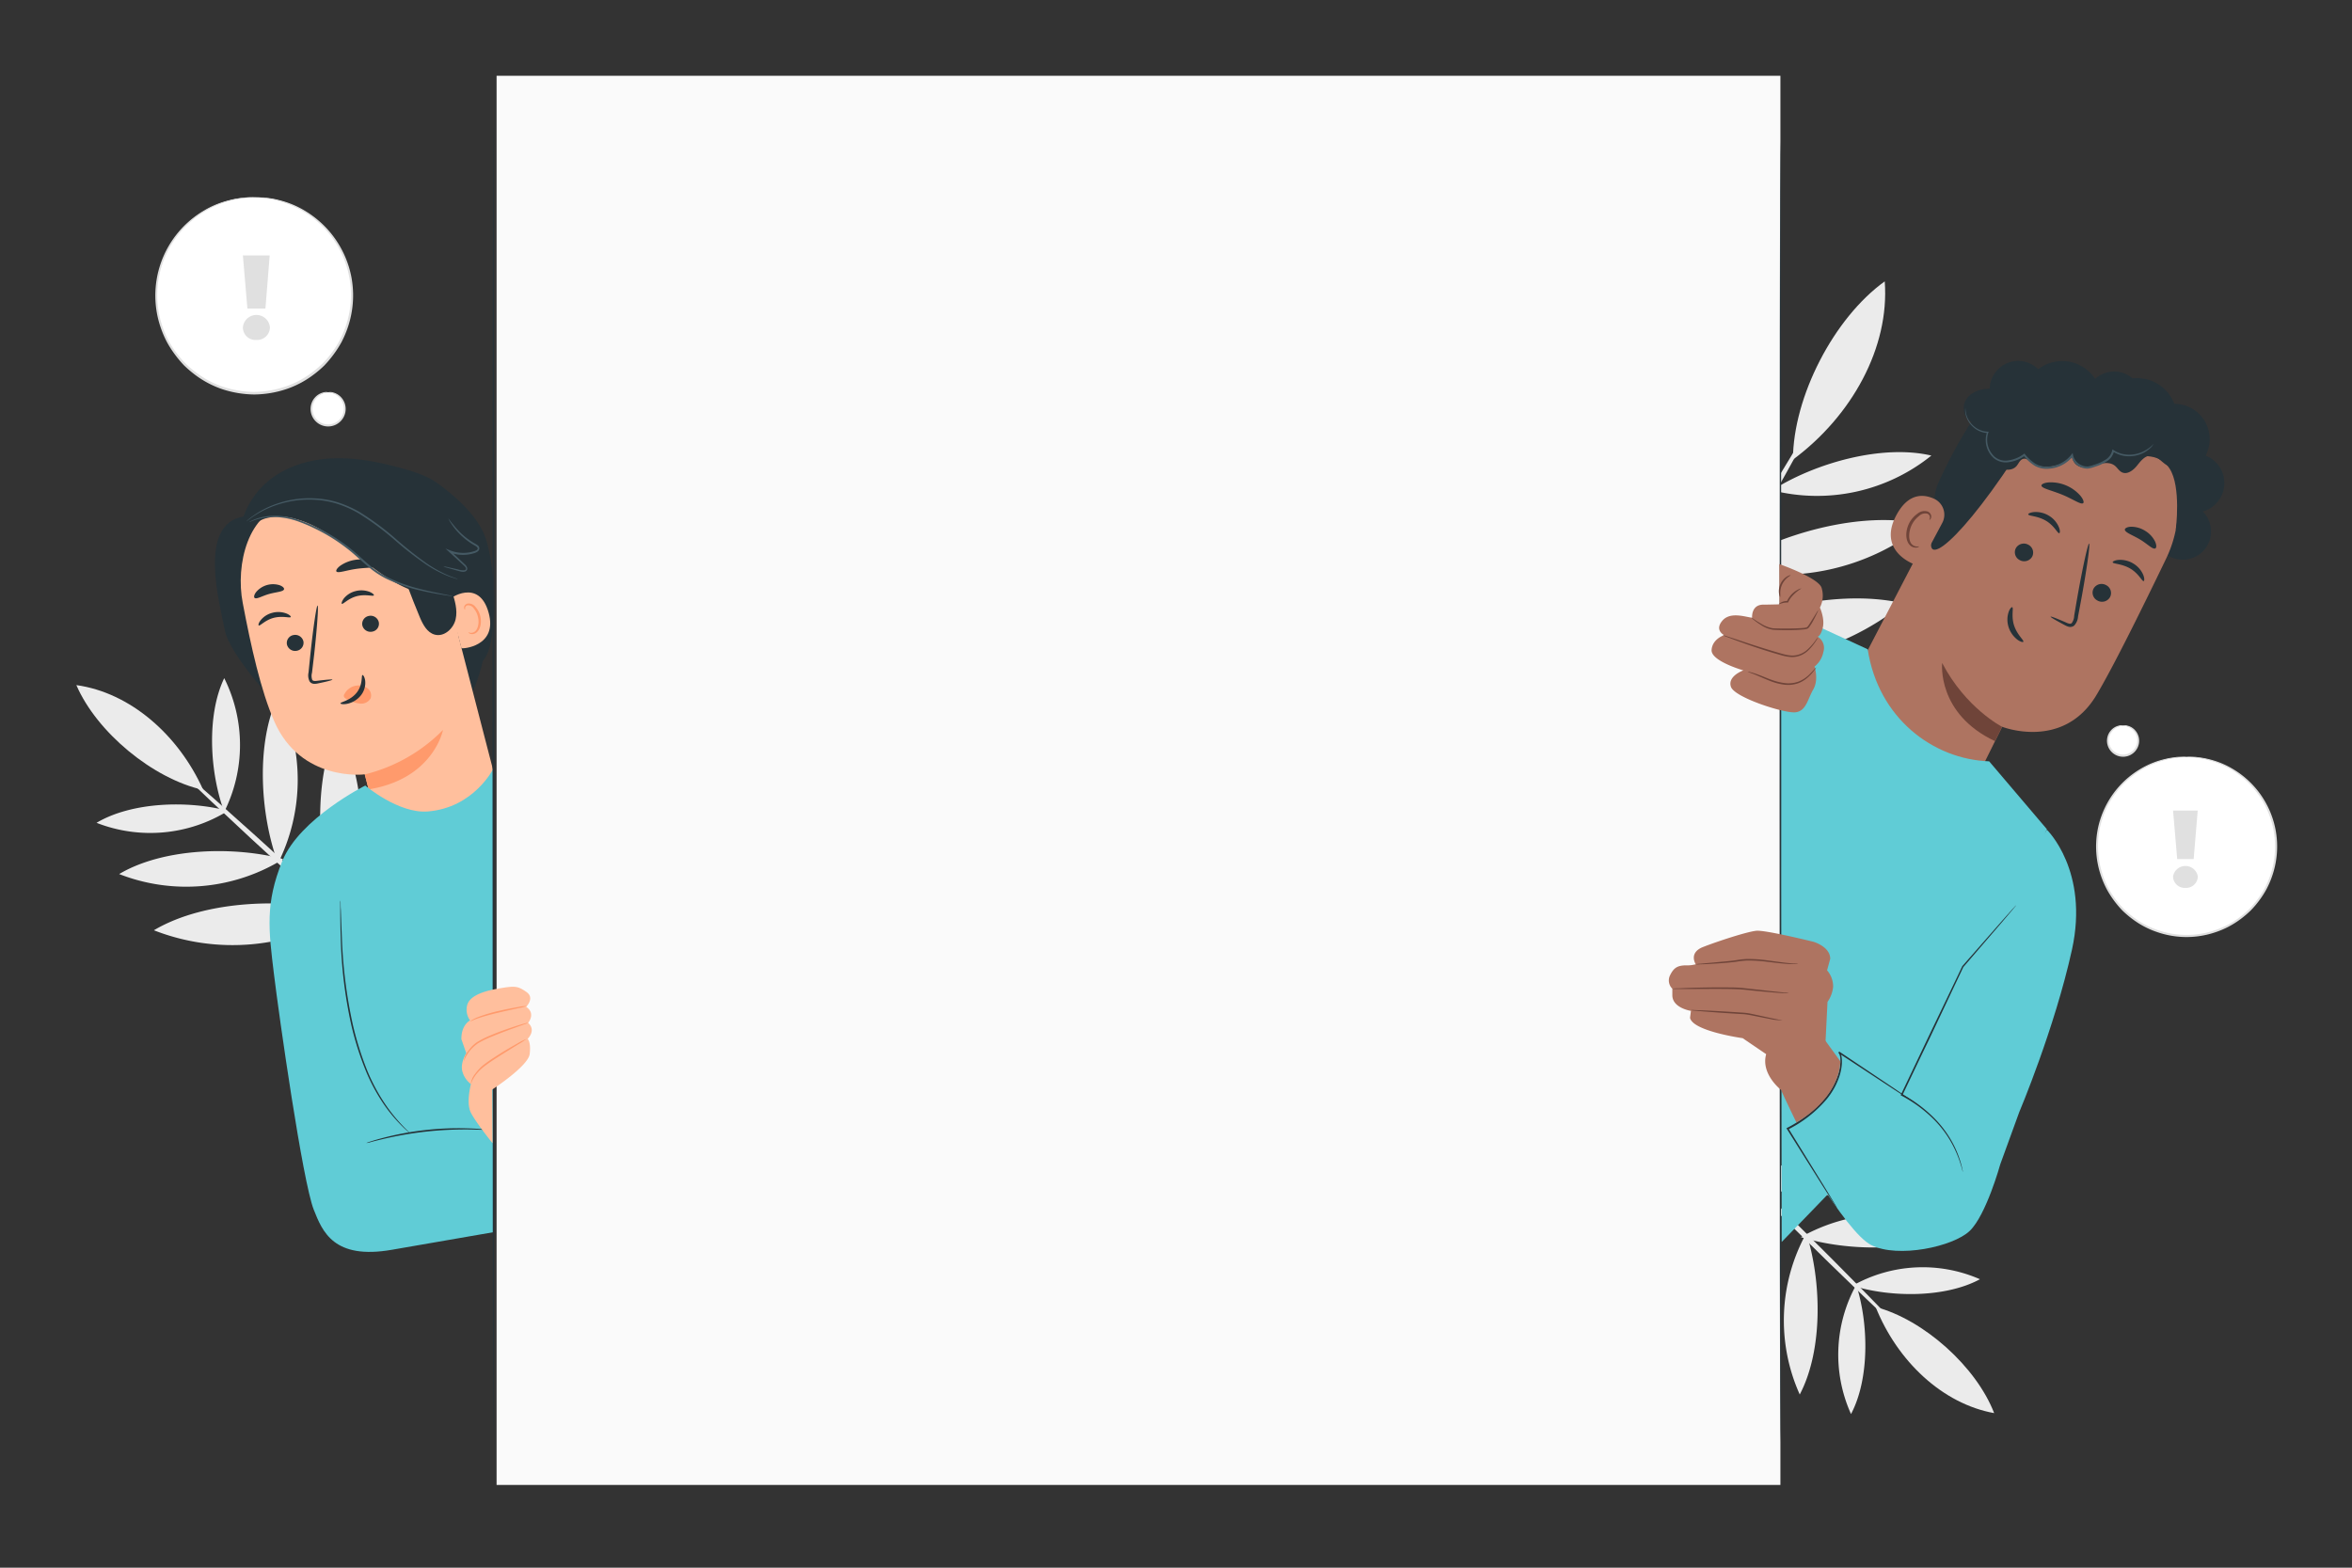 <svg xmlns="http://www.w3.org/2000/svg" viewBox="0 0 750 500"><rect x="0" y="0" width="750" height="500" fill="#333333" stroke="none"/><g id="freepik--background-complete--inject-2"><circle cx="697.25" cy="269.98" r="28.58" transform="translate(-43.67 169.58) rotate(-13.45)" style="fill:#fff"></circle><path d="M697.25,241.41l.46.06,1.36.1,1,.06,1.19.19a21.5,21.5,0,0,1,2.94.61,27.4,27.4,0,0,1,7.55,3.18,28.56,28.56,0,0,1,10.42,37.69,29.05,29.05,0,0,1-2.23,3.46,30.3,30.3,0,0,1-2.72,3.2,31.37,31.37,0,0,1-3.28,2.77,27,27,0,0,1-7.78,4,27.92,27.92,0,0,1-17.82,0,27.26,27.26,0,0,1-7.78-4,33.57,33.57,0,0,1-3.28-2.77,32.87,32.87,0,0,1-2.72-3.2,29.05,29.05,0,0,1-2.23-3.46,29,29,0,0,1-2.87-18.54,28.49,28.49,0,0,1,13.3-19.15,27.28,27.28,0,0,1,7.55-3.18,21.2,21.2,0,0,1,2.94-.61l1.19-.19,1-.06,1.36-.1.46-.06a1.64,1.64,0,0,0-.46,0l-1.36,0-1,0c-.37,0-.77.1-1.2.16a19.7,19.7,0,0,0-3,.55,27.23,27.23,0,0,0-7.68,3.11,28.79,28.79,0,0,0-13.66,19.38,28.86,28.86,0,0,0,1.21,15.17,30.56,30.56,0,0,0,1.65,3.77,31.75,31.75,0,0,0,5,6.83,32.62,32.62,0,0,0,3.35,2.84,27.84,27.84,0,0,0,8,4.14,28.51,28.51,0,0,0,18.25,0,27.91,27.91,0,0,0,8-4.14,31.59,31.59,0,0,0,3.35-2.84,30.72,30.72,0,0,0,2.78-3.28,29.17,29.17,0,0,0,2.27-3.55,29.73,29.73,0,0,0,1.65-3.77,28.86,28.86,0,0,0,1.21-15.17,28.79,28.79,0,0,0-13.66-19.38,27.11,27.11,0,0,0-7.68-3.11,21,21,0,0,0-3-.55c-.43-.06-.83-.13-1.2-.16l-1,0-1.37,0A1.64,1.64,0,0,0,697.25,241.41Z" style="fill:#e0e0e0"></path><path d="M677,231.4a4.83,4.83,0,1,0,4.82,4.82A4.82,4.82,0,0,0,677,231.4Z" style="fill:#fff"></path><path d="M677,231.4c0,.06.43.07,1.14.28a4.83,4.83,0,0,1,2.5,1.77,4.53,4.53,0,1,1-7.28,0,4.81,4.81,0,0,1,2.49-1.77c.72-.21,1.15-.22,1.15-.28a2.42,2.42,0,0,0-1.21,0,4.76,4.76,0,0,0-2.82,1.74,5,5,0,0,0-.8,4.82,5.13,5.13,0,0,0,9.66,0,5,5,0,0,0-.8-4.82,4.79,4.79,0,0,0-2.82-1.74A2.41,2.41,0,0,0,677,231.4Z" style="fill:#e0e0e0"></path><path d="M696.87,283.18a3.7,3.7,0,0,1-3.93-3.65,4,4,0,0,1,7.89,0A3.72,3.72,0,0,1,696.87,283.18Zm2.64-9.18h-5.25l-1.32-15.47h7.86Z" style="fill:#e0e0e0"></path><path d="M49.07,296.7a68.81,68.81,0,0,0,61.29-5.56C91.87,286.18,65.53,286.93,49.07,296.7Z" style="fill:#ebebeb"></path><path d="M38,278.77A58.71,58.71,0,0,0,90.32,274C74.54,269.79,52.06,270.43,38,278.77Z" style="fill:#ebebeb"></path><path d="M30.79,262.43a47,47,0,0,0,41.89-3.81C60,255.23,42,255.75,30.79,262.43Z" style="fill:#ebebeb"></path><path d="M107.76,231.62a69.69,69.69,0,0,1,0,62.38C101.05,275.79,99.4,249.13,107.76,231.62Z" style="fill:#ebebeb"></path><path d="M88.65,222.1a59.52,59.52,0,0,1,0,53.24C82.92,259.79,81.52,237.05,88.65,222.1Z" style="fill:#ebebeb"></path><path d="M71.5,216.29a47.7,47.7,0,0,1,0,42.65C66.91,246.49,65.78,228.26,71.5,216.29Z" style="fill:#ebebeb"></path><path d="M24.35,218.51c6.52,15.07,24.42,29.88,40.45,33.43C56.94,234.38,41.5,220.89,24.35,218.51Z" style="fill:#ebebeb"></path><path d="M134.48,316.06c-.32.35-18-15.33-39.6-35S56.12,245.1,56.43,244.75s18.05,15.33,39.6,35S134.8,315.71,134.48,316.06Z" style="fill:#ebebeb"></path><path d="M514.3,139.51A83.81,83.81,0,0,0,536.87,211C538,187.73,530.22,156.57,514.3,139.51Z" style="fill:#ebebeb"></path><path d="M532.77,121.68a71.55,71.55,0,0,0,19.26,61C553,162.84,546.36,136.24,532.77,121.68Z" style="fill:#ebebeb"></path><path d="M550.35,108.83a57.32,57.32,0,0,0,15.43,48.89C566.53,141.79,561.23,120.49,550.35,108.83Z" style="fill:#ebebeb"></path><path d="M607.05,192.47a85,85,0,0,1-74.28,16.2C552.72,196,584,187.06,607.05,192.47Z" style="fill:#ebebeb"></path><path d="M613.42,167.24A72.52,72.52,0,0,1,550,181.07C567.05,170.22,593.77,162.63,613.42,167.24Z" style="fill:#ebebeb"></path><path d="M615.87,145.3a58.09,58.09,0,0,1-50.77,11.07C578.73,147.69,600.13,141.61,615.87,145.3Z" style="fill:#ebebeb"></path><path d="M601,89.74c-16.24,11.68-29.22,36.84-29.27,56.85C590.54,132.67,602.59,110.78,601,89.74Z" style="fill:#ebebeb"></path><path d="M513.47,246.24C513,246,527,220.76,544.86,190s32.71-55.51,33.21-55.22-13.56,25.47-31.4,56.26S514,246.53,513.47,246.24Z" style="fill:#ebebeb"></path><path d="M615,374.2a66.51,66.51,0,0,0-59.44,3C573.26,382.72,598.73,383,615,374.2Z" style="fill:#ebebeb"></path><path d="M625,392a56.81,56.81,0,0,0-50.73,2.57C589.37,399.22,611.11,399.47,625,392Z" style="fill:#ebebeb"></path><path d="M631.36,408a45.46,45.46,0,0,0-40.62,2.06C602.82,413.84,620.23,414,631.36,408Z" style="fill:#ebebeb"></path><path d="M555.8,434.83a67.46,67.46,0,0,1,2.42-60.28C564,392.41,564.55,418.23,555.8,434.83Z" style="fill:#ebebeb"></path><path d="M573.9,444.76A57.56,57.56,0,0,1,576,393.32C580.88,408.56,581.37,430.6,573.9,444.76Z" style="fill:#ebebeb"></path><path d="M590.25,451a46.09,46.09,0,0,1,1.66-41.2C595.85,422,596.24,439.68,590.25,451Z" style="fill:#ebebeb"></path><path d="M635.89,450.7c-5.72-14.81-22.44-29.81-37.79-33.85C605,434.11,619.41,447.74,635.89,450.7Z" style="fill:#ebebeb"></path><path d="M533.23,352.21c.32-.32,16.85,15.51,36.92,35.36s36.07,36.22,35.75,36.54-16.85-15.5-36.92-35.36S532.91,352.53,533.23,352.21Z" style="fill:#ebebeb"></path><rect x="158.35" y="24.17" width="409.38" height="449.44" style="fill:#fafafa"></rect><circle cx="81.04" cy="94.17" r="31.25" transform="translate(-24.21 28.16) rotate(-17.19)" style="fill:#fff"></circle><path d="M81,62.92a3.34,3.34,0,0,0,.51.06l1.48.11,1.09.08c.4,0,.83.13,1.3.2a23.24,23.24,0,0,1,3.22.67,29.7,29.7,0,0,1,8.25,3.47,31,31,0,0,1,13.18,37.19,32.53,32.53,0,0,1-1.78,4,31.07,31.07,0,0,1-2.43,3.78,34,34,0,0,1-3,3.51,35.93,35.93,0,0,1-3.58,3,29.92,29.92,0,0,1-8.51,4.41,33.06,33.06,0,0,1-9.74,1.6,33.39,33.39,0,0,1-9.75-1.59A29.81,29.81,0,0,1,62.79,119a33.61,33.61,0,0,1-3.58-3,35.34,35.34,0,0,1-3-3.51A28.66,28.66,0,0,1,52,104.7,31.06,31.06,0,0,1,65.19,67.51,29.63,29.63,0,0,1,73.45,64a22.84,22.84,0,0,1,3.21-.67c.47-.07.9-.16,1.3-.2l1.09-.08L80.54,63l.5-.06a2,2,0,0,0-.51,0l-1.49,0L78,63c-.41,0-.84.11-1.32.17a22.53,22.53,0,0,0-3.25.6,29.63,29.63,0,0,0-8.4,3.4,31.41,31.41,0,0,0-13.62,37.78,32,32,0,0,0,1.81,4.13,32.61,32.61,0,0,0,2.48,3.88,34.36,34.36,0,0,0,3,3.59,36.41,36.41,0,0,0,3.66,3.11,30.84,30.84,0,0,0,8.71,4.53,34,34,0,0,0,10,1.63,33.58,33.58,0,0,0,10-1.64,30.21,30.21,0,0,0,8.71-4.53,33.1,33.1,0,0,0,3.66-3.1,36.88,36.88,0,0,0,3-3.59,33.93,33.93,0,0,0,2.48-3.88,33.31,33.31,0,0,0,1.8-4.13,31.64,31.64,0,0,0,1.33-16.59A31.57,31.57,0,0,0,97.11,67.15a29.63,29.63,0,0,0-8.4-3.4,22.65,22.65,0,0,0-3.26-.6c-.47-.06-.91-.14-1.31-.17l-1.1,0-1.49,0A2,2,0,0,0,81,62.92Z" style="fill:#e0e0e0"></path><path d="M104.66,125.11a5.28,5.28,0,1,0,5.28,5.28A5.27,5.27,0,0,0,104.66,125.11Z" style="fill:#fff"></path><path d="M104.66,125.11c0,.07.47.07,1.26.31a5.27,5.27,0,0,1,2.73,1.94,5,5,0,1,1-8,0,5.24,5.24,0,0,1,2.73-1.94c.78-.24,1.26-.24,1.25-.31a2.69,2.69,0,0,0-1.32,0,5.28,5.28,0,0,0-3.08,1.9,5.51,5.51,0,0,0-.88,5.27,5.6,5.6,0,0,0,10.56,0,5.54,5.54,0,0,0-.87-5.27,5.31,5.31,0,0,0-3.08-1.9A2.76,2.76,0,0,0,104.66,125.11Z" style="fill:#e0e0e0"></path><path d="M81.75,108.42a4,4,0,0,1-4.3-4,4.33,4.33,0,0,1,8.63,0A4.08,4.08,0,0,1,81.75,108.42Zm2.89-10H78.89L77.45,81.46H86Z" style="fill:#e0e0e0"></path></g><g id="freepik--character-1--inject-2"><path d="M153.21,183.47l-19.91,24.7q6.69,10,13.37,20.09A55.18,55.18,0,0,0,153.21,183.47Z" style="fill:#263238"></path><path d="M84.3,154.52c5.61-5.28,13.38-7.85,21.07-8.29s15.37,1.09,22.8,3.14c4.17,1.15,8.38,2.51,11.84,5.11,6.31,4.74,13.34,11.07,15.32,18.7,3.92,15.11,2,30.48.31,34.72-2.15,5.44-8.35,8.39-13.54,11.1l-66-45.72A26.5,26.5,0,0,1,84.3,154.52Z" style="fill:#263238"></path><path d="M77.63,164.75l11.58-5.34c-2.51,17.55,5.11,54.18,5.67,71.9C88.71,226,73.15,208.9,71.66,200.88S62.85,167.17,77.63,164.75Z" style="fill:#263238"></path><path d="M77.41,192.34C75,180,79.23,163,91.66,161.18L121.5,161c9.57-.05,17.53,6,20.59,15,.15.45,0-.12.13.23l4,26.81,11.14,43c-1.64,12.28-17.91,20-33.69,27-.37-1-3.27-10.15-3.27-10.15s-4.09-16-4.09-15.93-20.42,2.49-28.87-16.93C83.21,220.42,80,206.05,77.41,192.34Z" style="fill:#ffbf9d"></path><path d="M91.5,205.55a2.68,2.68,0,0,0,3.18,2,2.58,2.58,0,0,0,2.07-3,2.69,2.69,0,0,0-3.18-2A2.56,2.56,0,0,0,91.5,205.55Z" style="fill:#263238"></path><path d="M82.51,199.48c.41.25,2-1.71,4.79-2.43s5.21.16,5.42-.26c.11-.19-.37-.72-1.43-1.14a7.36,7.36,0,0,0-4.45-.2,7,7,0,0,0-3.71,2.35C82.44,198.68,82.31,199.37,82.51,199.48Z" style="fill:#263238"></path><path d="M115.54,199.45a2.68,2.68,0,0,0,3.18,2,2.55,2.55,0,0,0,2.07-3,2.67,2.67,0,0,0-3.17-2A2.57,2.57,0,0,0,115.54,199.45Z" style="fill:#263238"></path><path d="M109,192.57c.41.25,2-1.71,4.8-2.43s5.2.16,5.42-.26c.11-.19-.38-.72-1.44-1.14a7.36,7.36,0,0,0-4.45-.2,7,7,0,0,0-3.7,2.35C109,191.77,108.83,192.45,109,192.57Z" style="fill:#263238"></path><path d="M106,216.77c0-.16-1.84,0-4.75.35-.73.11-1.44.14-1.69-.31a3.78,3.78,0,0,1-.07-2.24c.23-1.9.46-3.89.71-6,.93-8.49,1.41-15.39,1.07-15.43S99.9,200,99,208.47c-.21,2.09-.42,4.08-.61,6a4.25,4.25,0,0,0,.35,2.89,1.81,1.81,0,0,0,1.44.74,4.66,4.66,0,0,0,1.26-.14C104.28,217.37,106,216.93,106,216.77Z" style="fill:#263238"></path><path d="M141.26,232.81s-3,15.62-23.71,18.95L116.3,247A52.67,52.67,0,0,0,141.26,232.81Z" style="fill:#ff9a6c"></path><path d="M107.27,182.25c.47.69,3.17-.39,6.55-.84s6.26-.25,6.52-1c.11-.38-.54-1-1.8-1.43a11.5,11.5,0,0,0-10,1.43C107.51,181.17,107.06,181.92,107.27,182.25Z" style="fill:#263238"></path><path d="M81.19,190.7c.66.51,2.41-.65,4.72-1.28s4.38-.68,4.66-1.46c.12-.37-.36-.92-1.37-1.3a7.05,7.05,0,0,0-7.55,2.2C81,189.72,80.9,190.45,81.19,190.7Z" style="fill:#263238"></path><path d="M78.09,172.43c.44-3.36,3.3-6.06,6.54-7.08a17.89,17.89,0,0,1,10,.28c13.87,3.83,24.44,19,38.23,23.14,3.38,1,6.77-1.61,9.87.09s5.7,5,5.14,8.52a29.12,29.12,0,0,0,2.31-8.06,9.89,9.89,0,0,0-2.39-7.8c-1.5-1.52-3.67-2.41-4.69-4.28-.9-1.64-.68-3.66-1.23-5.45a12.13,12.13,0,0,0-3.2-4.68c-6.81-7-15.17-12.82-24.64-15.3a35.34,35.34,0,0,0-18.95,0A27.08,27.08,0,0,0,80,163c-2,3.18-4.14,6.47-1.88,9.48" style="fill:#263238"></path><path d="M143.14,191.44c.06-.63,9.62-7.19,12.68,4,3,10.86-8.58,11.58-8.68,11.27S143.14,191.44,143.14,191.44Z" style="fill:#ffbf9d"></path><path d="M149.38,201.68c0-.05.22.08.58.14a2,2,0,0,0,1.43-.36c1-.73,1.51-2.81,1-4.79a6.36,6.36,0,0,0-1.27-2.56,2.23,2.23,0,0,0-1.81-1.07,1,1,0,0,0-1,.82c-.06.34.06.54,0,.57s-.28-.11-.32-.59a1.24,1.24,0,0,1,.25-.79,1.43,1.43,0,0,1,1-.56,2.73,2.73,0,0,1,2.43,1.15,6.58,6.58,0,0,1,1.48,2.85c.52,2.21,0,4.56-1.49,5.44a2.08,2.08,0,0,1-1.81.18C149.47,201.93,149.35,201.71,149.38,201.68Z" style="fill:#ff9a6c"></path><path d="M146,184.71a4.32,4.32,0,0,1-.75-.19c-.49-.16-1.22-.35-2.13-.69a38.61,38.61,0,0,1-7.28-3.82,110.56,110.56,0,0,1-9.63-7.47,88.37,88.37,0,0,0-11.91-8.85,34.72,34.72,0,0,0-7-3.08,29.38,29.38,0,0,0-7-1.21A32.24,32.24,0,0,0,88.39,161a30.86,30.86,0,0,0-7.34,3.53c-.82.51-1.41,1-1.82,1.28a4.86,4.86,0,0,1-.65.44,3.58,3.58,0,0,1,.58-.52,18.19,18.19,0,0,1,1.78-1.36,28.87,28.87,0,0,1,7.33-3.71,31.75,31.75,0,0,1,12.06-1.72,29.48,29.48,0,0,1,7.13,1.2,35.73,35.73,0,0,1,7.11,3.11,85.67,85.67,0,0,1,12,8.94,119,119,0,0,0,9.53,7.53,41.4,41.4,0,0,0,7.15,3.93c.89.37,1.62.59,2.09.78A3.47,3.47,0,0,1,146,184.71Z" style="fill:#455a64"></path><path d="M144.08,188.51c.94,2.93,1.9,6,1.21,9s-3.68,5.71-6.66,4.9c-2.42-.65-3.76-3.19-4.74-5.5-2.84-6.68-5.15-13.57-8-20.21Z" style="fill:#263238"></path><path d="M79.42,166.55c0,.06.91-.43,2.64-.94a19.22,19.22,0,0,1,7.56-.56,24.27,24.27,0,0,1,5.12,1.14,50.11,50.11,0,0,1,5.59,2.35A57.39,57.39,0,0,1,112,176c1.89,1.58,3.64,3.26,5.45,4.76a28.59,28.59,0,0,0,5.65,3.78,50.74,50.74,0,0,0,10.81,3.76c3.17.74,5.77,1.17,7.57,1.46l2.07.31a2.67,2.67,0,0,0,.73.06,4,4,0,0,0-.71-.19l-2.05-.42c-1.78-.37-4.36-.86-7.5-1.66A51.4,51.4,0,0,1,123.38,184a28.31,28.31,0,0,1-5.52-3.72c-1.78-1.49-3.52-3.18-5.43-4.78a56.86,56.86,0,0,0-11.85-7.5,49.77,49.77,0,0,0-5.67-2.31,24.09,24.09,0,0,0-5.24-1.1,18.57,18.57,0,0,0-7.68.77,13.23,13.23,0,0,0-1.94.81A2.69,2.69,0,0,0,79.42,166.55Z" style="fill:#455a64"></path><path d="M141.4,180.67a4.59,4.59,0,0,0,1.14.4l3.18.9,1.07.29a3,3,0,0,0,1.29.09,1.18,1.18,0,0,0,.69-.37.94.94,0,0,0,.22-.82,2.51,2.51,0,0,0-.87-1.25l-4.54-4.29-.33.51a11.81,11.81,0,0,0,4,.84,11.62,11.62,0,0,0,4-.56,3.31,3.31,0,0,0,.94-.43,1.37,1.37,0,0,0,.66-.95,1.23,1.23,0,0,0-.47-1.06,5.4,5.4,0,0,0-.8-.52,23.71,23.71,0,0,1-4.93-3.71,40.65,40.65,0,0,1-3.67-4.4,6.22,6.22,0,0,0,.73,1.37,20.44,20.44,0,0,0,2.62,3.34,22.45,22.45,0,0,0,5,3.91c.51.28,1,.61,1,1s-.62.71-1.19.86a11.15,11.15,0,0,1-3.81.51,11.34,11.34,0,0,1-3.75-.77l-1.55-.61,1.23,1.12,4.59,4.24a2.13,2.13,0,0,1,.74.94c.07.31-.15.56-.5.63a5.71,5.71,0,0,1-2.17-.3l-3.23-.72A5.39,5.39,0,0,0,141.4,180.67Z" style="fill:#455a64"></path><path d="M109.81,221.44a5,5,0,0,1,4-2.78,4.57,4.57,0,0,1,3.45.92,2.82,2.82,0,0,1,.93,3.13,3.4,3.4,0,0,1-3.35,1.69,10.63,10.63,0,0,1-3.92-1.24,3.27,3.27,0,0,1-1-.61.93.93,0,0,1-.22-1" style="fill:#ff9a6c"></path><path d="M115.59,215.3c-.44.08.21,3-1.84,5.6s-5.25,3-5.18,3.43c0,.19.82.41,2.15.14a7.64,7.64,0,0,0,4.37-2.7,6.45,6.45,0,0,0,1.36-4.65C116.28,215.88,115.79,215.24,115.59,215.3Z" style="fill:#263238"></path><path d="M116.48,250.54S95.6,261,90.05,274.55s-4.39,22.14-2.7,36.08,9.15,66.19,12.7,75.19c2.77,7,6.36,16,24.88,12.79S157.32,393,157.32,393V245.16h0s-6.18,12.48-20.93,13.65C127.1,259.55,116.48,250.54,116.48,250.54Z" style="fill:#60CCD6"></path><path d="M116.8,364.57a8.81,8.81,0,0,1,1.43-.52c.93-.31,2.29-.71,4-1.15a94.2,94.2,0,0,1,13.44-2.48,95.34,95.34,0,0,1,13.66-.54c1.75.06,3.16.14,4.14.24a8.35,8.35,0,0,1,1.5.2,7.74,7.74,0,0,1-1.52,0c-1,0-2.38-.07-4.13-.09a116.23,116.23,0,0,0-13.59.7,117.66,117.66,0,0,0-13.41,2.31c-1.7.4-3.07.74-4,1A7.49,7.49,0,0,1,116.8,364.57Z" style="fill:#263238"></path><path d="M108.55,287.2a5.74,5.74,0,0,1,.06.81c0,.58,0,1.35.08,2.32.07,2,.16,4.93.32,8.53a153.39,153.39,0,0,0,3.48,27.85,99.53,99.53,0,0,0,4.61,14.74,59.75,59.75,0,0,0,6,11.1,53.1,53.1,0,0,0,5.37,6.58c.68.74,1.27,1.26,1.63,1.64a4.37,4.37,0,0,1,.56.6,4.8,4.8,0,0,1-.63-.52c-.39-.36-1-.85-1.7-1.58a48.29,48.29,0,0,1-5.54-6.51,58.1,58.1,0,0,1-6.09-11.12A96.21,96.21,0,0,1,112,326.83a144.06,144.06,0,0,1-3.35-28c-.12-3.6-.15-6.52-.15-8.53,0-1,0-1.75,0-2.33A3.93,3.93,0,0,1,108.55,287.2Z" style="fill:#263238"></path><path d="M157.32,458.39c-.14,0-.26-93.93-.26-209.78s.12-209.79.26-209.79.26,93.91.26,209.79S157.47,458.39,157.32,458.39Z" style="fill:#263238"></path><path d="M167.79,321.11s2.86-2.81.05-4.75-3.61-2-9.27-1-9.19,2.74-9.67,5.57a5.81,5.81,0,0,0,1,4.53s-2.84,1.33-2.77,6l1.55,4.43s-2.07,3.26-1.19,6a7.48,7.48,0,0,0,2.68,3.87s-1.63,6,0,9.16,6.88,9.69,6.88,9.69l-.1-17.11s11.47-7.46,11.95-11.3-.65-4.87-.65-4.87,2.85-2.69.16-5.09C168.43,326.2,170.94,323.28,167.79,321.11Z" style="fill:#ffbf9d"></path><path d="M167.92,331.34a24.67,24.67,0,0,1-2.87,1.87c-1.79,1.12-4.29,2.63-7,4.38-1.35.88-2.62,1.74-3.72,2.59a14.44,14.44,0,0,0-2.56,2.59,11.08,11.08,0,0,0-1.27,2.11,7.5,7.5,0,0,1-.36.84,6,6,0,0,1,1.33-3.17A14.21,14.21,0,0,1,154,339.8c1.11-.89,2.38-1.76,3.74-2.64,2.71-1.76,5.24-3.23,7.09-4.26A20.42,20.42,0,0,1,167.92,331.34Z" style="fill:#ff9a6c"></path><path d="M168.43,326.2a3.62,3.62,0,0,1-.9.39l-2.51.9c-2.11.77-5,1.8-8.2,3.12a34.66,34.66,0,0,0-4.31,2.09,12.09,12.09,0,0,0-4.2,4.83c-.26.57-.34.91-.38.9a6.21,6.21,0,0,1,1.46-3.34,10.38,10.38,0,0,1,2.87-2.8,31.62,31.62,0,0,1,4.36-2.16c3.18-1.33,6.14-2.31,8.28-3,1.08-.34,1.95-.59,2.56-.75A3.92,3.92,0,0,1,168.43,326.2Z" style="fill:#ff9a6c"></path><path d="M168,320.86a16,16,0,0,1-2.66.67c-1.65.37-3.92.86-6.43,1.45s-4.74,1.21-6.33,1.75-2.48,1.06-2.53,1,.19-.2.58-.47a12,12,0,0,1,1.82-.88,48.94,48.94,0,0,1,6.34-1.9c2.52-.6,4.81-1,6.48-1.31A12.35,12.35,0,0,1,168,320.86Z" style="fill:#ff9a6c"></path></g><g id="freepik--character-2--inject-2"><path d="M690.25,176.39a9,9,0,0,0,12.16-13.25,9.41,9.41,0,0,0,.91-17.83,11.26,11.26,0,0,0-10-16.51,12.66,12.66,0,0,0-13.3-8.12,9,9,0,0,0-14.55,9.18" style="fill:#263238"></path><path d="M673.84,127.4l1.71,1a38.34,38.34,0,0,1,15.2,49.73c-8.07,16.75-17.19,35.15-22.31,43.67-10.61,17.63-30,10-30,10l-11,22.23-23.56,4.72-18.77-31.27,41.45-79.64C635.78,128.47,654.72,117.68,673.84,127.4Z" style="fill:#ae7461"></path><path d="M638.44,231.81s-11.58-5.89-19.13-20.36c0,0-1.79,16.17,16.87,24.94Z" style="fill:#6f4439"></path><path d="M693.8,169s1.82-13.87-2-19.6c-4.66-6.94-11.62-1.45-16.8-6.8s-9.62-12-18.74-10.9c-10,1.18-8.89,6.75-13.93,14.39-20.42,30.94-31.54,36.56-24.4,20.54.78-1.76-3-5.74.37-13.11,4.41-9.55,10.47-20.72,16.24-26,4.86-4.41,10.13-6.35,18.06-7.23,12.52-1.4,24.58,5.47,32.24,11S702.69,155.5,693.8,169Z" style="fill:#263238"></path><path d="M619.33,166.81a5.59,5.59,0,0,0-2.49-7.69c-3.5-1.63-8.29-1.9-12.07,5.07-6.72,12.38,7.09,16.56,7.3,16.22S616.56,172,619.33,166.81Z" style="fill:#ae7461"></path><path d="M611.91,174.3c0-.07-.3,0-.75,0a2.44,2.44,0,0,1-1.63-.84c-1-1.19-1-3.86.13-6.13a8.08,8.08,0,0,1,2.27-2.75,2.84,2.84,0,0,1,2.52-.78,1.24,1.24,0,0,1,.95,1.28c0,.44-.23.64-.18.7s.38-.06.56-.63a1.53,1.53,0,0,0-.07-1,1.82,1.82,0,0,0-1-1,3.44,3.44,0,0,0-3.29.7,8.34,8.34,0,0,0-2.62,3c-1.27,2.54-1.26,5.56.25,7.05a2.6,2.6,0,0,0,2.14.74C611.72,174.58,611.94,174.34,611.91,174.3Z" style="fill:#6f4439"></path><path d="M633.33,143.42c.94,2,2,4.08,3.75,5.38s4.6,1.48,6-.22c.63-.76,1-1.86,1.94-2.19,1.12-.39,2.2.57,3.15,1.27,3.32,2.44,9.72,1,12.63-1.95a3.67,3.67,0,0,0,3.72,3.35,13.06,13.06,0,0,0,4.45-.89c1.78-.6,3.92-.81,5.39.35.82.66,1.35,1.68,2.3,2.13,1.68.79,3.55-.62,4.72-2.06s2.43-3.18,4.29-3.25c1.71-.07,3.07,1.34,4.41,2.42s3.44,1.84,4.65.62a3.35,3.35,0,0,0,.75-2.52,9.12,9.12,0,0,0-7.55-8.41,12.35,12.35,0,0,0-18.38-13.52,12.54,12.54,0,0,0-19.6-6.17A9.08,9.08,0,0,0,634.47,124c-2.92,0-6.05,1-7.57,3.53s-.53,6.42,2.28,7.18a5,5,0,0,0,5,8.73" style="fill:#263238"></path><path d="M686.78,141.55s0,.09-.14.22-.24.36-.45.61a9,9,0,0,1-2.25,1.82,10,10,0,0,1-4.38,1.3,9.38,9.38,0,0,1-5.8-1.49l.36-.15a5.1,5.1,0,0,1-2.2,3.21,14.57,14.57,0,0,1-3.83,1.77,10.41,10.41,0,0,1-2.17.6,4.84,4.84,0,0,1-2.34-.41,5.12,5.12,0,0,1-3.09-3.69l.53.14a10.6,10.6,0,0,1-7.55,4,7.71,7.71,0,0,1-4.76-1,13.81,13.81,0,0,1-3.42-3.16l.41,0a11.14,11.14,0,0,1-5.07,2.07,5.94,5.94,0,0,1-4.91-1.32,7.76,7.76,0,0,1-2.09-8.25l.2.29a7.31,7.31,0,0,1-4.53-1.83,7.78,7.78,0,0,1-2.15-3,6.76,6.76,0,0,1-.49-2.28,3.43,3.43,0,0,1,.06-.81,8.38,8.38,0,0,0,.65,3,7.82,7.82,0,0,0,2.15,2.83,7,7,0,0,0,4.32,1.66h.3l-.1.29a7.31,7.31,0,0,0,2,7.7,5.34,5.34,0,0,0,4.48,1.15,10.62,10.62,0,0,0,4.78-2l.22-.17.19.21a13.43,13.43,0,0,0,3.27,3,7.1,7.1,0,0,0,4.4.94,10,10,0,0,0,7.13-3.8l.41-.53.12.66a4.55,4.55,0,0,0,2.73,3.26,4.37,4.37,0,0,0,2.06.38,10.12,10.12,0,0,0,2-.56,13.91,13.91,0,0,0,3.7-1.67,4.61,4.61,0,0,0,2-2.88l.07-.35.3.2a9,9,0,0,0,5.51,1.5,10,10,0,0,0,4.27-1.15A11,11,0,0,0,686.78,141.55Z" style="fill:#455a64"></path><path d="M672.84,190.45a2.93,2.93,0,0,1-4,1.09,2.81,2.81,0,0,1-1.24-3.82,2.93,2.93,0,0,1,4-1.09A2.81,2.81,0,0,1,672.84,190.45Z" style="fill:#263238"></path><path d="M683.57,185.33c-.51.14-1.57-2.41-4.29-4s-5.5-1.45-5.6-2c0-.24.62-.64,1.86-.75a8,8,0,0,1,4.73,1.16,7.71,7.71,0,0,1,3.16,3.61C683.88,184.51,683.81,185.27,683.57,185.33Z" style="fill:#263238"></path><path d="M641.67,193.67c.48.23-.4,2.85.59,5.85s3.2,4.71,2.94,5.15c-.11.22-.88.08-1.89-.65a8.15,8.15,0,0,1-2.81-4,7.74,7.74,0,0,1,0-4.81C640.9,194.08,641.45,193.55,641.67,193.67Z" style="fill:#263238"></path><path d="M648,177.56a2.93,2.93,0,0,1-3.95,1.08,2.8,2.8,0,0,1-1.23-3.82,2.93,2.93,0,0,1,3.94-1.09A2.81,2.81,0,0,1,648,177.56Z" style="fill:#263238"></path><path d="M656.65,170.06c-.51.14-1.58-2.42-4.29-4s-5.5-1.45-5.6-2c-.06-.23.61-.63,1.86-.74a8,8,0,0,1,4.73,1.16,7.71,7.71,0,0,1,3.16,3.61C657,169.24,656.89,170,656.65,170.06Z" style="fill:#263238"></path><path d="M653.9,196.68c.08-.16,1.93.56,4.87,1.84.73.35,1.47.6,1.87.2a4.14,4.14,0,0,0,.77-2.33q.52-3.09,1.11-6.49c1.65-9.2,3.28-16.59,3.65-16.52s-.66,7.58-2.32,16.78c-.42,2.26-.82,4.41-1.21,6.47a4.66,4.66,0,0,1-1.27,2.93,2.05,2.05,0,0,1-1.74.33,5.63,5.63,0,0,1-1.27-.54C655.52,197.85,653.81,196.84,653.9,196.68Z" style="fill:#263238"></path><path d="M664.28,160.47c-.69.6-3.24-1.29-6.7-2.7s-6.56-2-6.61-2.91c0-.43.84-.88,2.3-1a12.52,12.52,0,0,1,10.14,4.27C664.33,159.26,664.6,160.18,664.28,160.47Z" style="fill:#263238"></path><path d="M687.25,174.93c-.87.33-2.5-1.48-4.9-2.9s-4.69-2.17-4.79-3.09c0-.43.66-.87,1.89-.94a8.31,8.31,0,0,1,4.6,1.31,8.2,8.2,0,0,1,3.21,3.52C687.74,174,687.65,174.76,687.25,174.93Z" style="fill:#263238"></path><path d="M652.7,264.46l-18.4-21.64c-18-.64-35.4-13.88-38.73-35.74l-18.34-8.46-9.5,2.49.41,195s52.8-54.36,52.8-55.29S652.7,264.46,652.7,264.46Z" style="fill:#60CCD6"></path><path d="M586.29,335.61,606.4,349.2,634.13,295l18.57-30.37s13.55,13.08,8,38.28-16.81,51.8-16.81,51.8l-6.06,16.66s-4.48,16.21-9.75,21.23-22.83,8.78-31.36,4.52S570,359.94,570,359.94C582,352.79,589,342.43,586.29,335.61Z" style="fill:#60CCD6"></path><path d="M642.9,288.73a4.34,4.34,0,0,1-.28.38l-.89,1.06-3.39,4-12.23,14.21,0-.05L615,331.82c-3,6.19-5.79,12.1-8.37,17.49l-.1-.32A42.89,42.89,0,0,1,617,356.84a33.86,33.86,0,0,1,6,8.35,33.23,33.23,0,0,1,2.41,6.26c.21.75.31,1.35.4,1.74a3.53,3.53,0,0,1,.11.6,2.82,2.82,0,0,1-.18-.58c-.12-.39-.25-1-.48-1.71a36.38,36.38,0,0,0-2.52-6.17,34.2,34.2,0,0,0-6-8.21,43,43,0,0,0-10.46-7.7l-.2-.11.1-.21,8.33-17.51c4.1-8.58,8-16.62,11.22-23.44v0l0,0L638.14,294l3.49-3.93.93-1A2.16,2.16,0,0,1,642.9,288.73Z" style="fill:#263238"></path><path d="M585.75,385.23a2.64,2.64,0,0,1-.33-.45c-.23-.35-.53-.8-.9-1.38-.8-1.24-1.92-3-3.32-5.19-2.83-4.5-6.79-10.79-11.41-18.15l-.14-.22.23-.12a39.2,39.2,0,0,0,12.19-9.62,22.87,22.87,0,0,0,4-7.11,15.36,15.36,0,0,0,.76-3.79,10.44,10.44,0,0,0,0-1.86,4.8,4.8,0,0,0-.2-.87,1.38,1.38,0,0,0-.37-.65l.26-.41,17.66,11.83,5,3.43,1.33.93a3.35,3.35,0,0,1,.45.35,2.44,2.44,0,0,1-.49-.28l-1.38-.86-5.12-3.32-17.77-11.68.26-.41a1.73,1.73,0,0,1,.59.91,5.54,5.54,0,0,1,.22,1,10.68,10.68,0,0,1,.06,2,16.3,16.3,0,0,1-.77,3.92,23.21,23.21,0,0,1-4,7.27,39.26,39.26,0,0,1-12.37,9.73l.09-.34,11.25,18.24,3.2,5.27.84,1.41A4.83,4.83,0,0,1,585.75,385.23Z" style="fill:#263238"></path><path d="M581.59,331.26l-1.06.58L570,340.28s-2.06,7-2,7.45S572.83,358,572.83,358c14.46-8.51,14-19.54,14-19.54S582.13,332,581.59,331.26Z" style="fill:#ae7461"></path><path d="M567.73,460c-.15,0-.26-92.88-.26-207.42s.11-207.45.26-207.45S568,138,568,252.59,567.87,460,567.73,460Z" style="fill:#263238"></path><path d="M567.37,179.91s12.25,4.25,13.47,7.49a8.42,8.42,0,0,1-.51,6.38s1.58,3.45.94,6.29-1.65,3-1.65,3a4.17,4.17,0,0,1,1.81,4.87,7.86,7.86,0,0,1-2.82,4.66s1.42,4.15-.4,7.29-2.23,6.89-5.68,7.29-19.34-4.66-20.56-8.1,3.95-5.27,3.95-5.27-10.33-2.94-10.13-6.48,4-4.76,4-4.76-3.14-1.52-.61-4.56,7.4-1.22,9.53-1c0,0-.41-4.46,4.05-4.16l4.66-.1Z" style="fill:#ae7461"></path><path d="M579.8,194.59a4,4,0,0,1-.37.93c-.27.58-.68,1.42-1.23,2.44-.27.5-.58,1.06-1,1.63a2.89,2.89,0,0,1-.74.87,4.06,4.06,0,0,1-1.17.28,48.07,48.07,0,0,1-5,.24c-1.76,0-3.43,0-5-.13a9.43,9.43,0,0,1-3.8-1.55,20.65,20.65,0,0,1-2.24-1.58c-.5-.41-.75-.67-.72-.69a4.39,4.39,0,0,1,.84.53c.54.35,1.31.86,2.3,1.43a10.19,10.19,0,0,0,3.65,1.39c1.51.08,3.18.09,4.93.08s3.42-.05,4.91-.2a3.68,3.68,0,0,0,1-.2,2.43,2.43,0,0,0,.61-.71c.38-.55.7-1.08,1-1.58C579.05,195.8,579.73,194.55,579.8,194.59Z" style="fill:#6f4439"></path><path d="M574.4,187.7a13.33,13.33,0,0,0-3.38,3,8,8,0,0,0-.78,1.32l-.07.15H570a6.52,6.52,0,0,0-2.84.63s.18-.3.66-.58a4.1,4.1,0,0,1,2.21-.54l-.24.15a7.06,7.06,0,0,1,.81-1.42,7.56,7.56,0,0,1,2.49-2.23C573.85,187.75,574.38,187.64,574.4,187.7Z" style="fill:#6f4439"></path><path d="M571,183.44c0,.07-.38.3-1,.77a6.55,6.55,0,0,0-1.74,2.24,6.49,6.49,0,0,0-.58,2.77,7.78,7.78,0,0,1,0,1.23c-.06,0-.29-.42-.4-1.2a5.62,5.62,0,0,1,2.47-5.34C570.47,183.49,571,183.38,571,183.44Z" style="fill:#6f4439"></path><path d="M579.75,203.25a6.25,6.25,0,0,1-.67,1.16,16.78,16.78,0,0,1-2.29,2.86,7.56,7.56,0,0,1-4.92,2.29c-2.13.08-4.28-.72-6.52-1.35-4.49-1.35-8.5-2.77-11.39-3.82-1.44-.52-2.61-1-3.41-1.27a7.28,7.28,0,0,1-1.22-.54,6.18,6.18,0,0,1,1.29.34l3.46,1.13c2.92,1,6.94,2.31,11.42,3.66,2.25.64,4.38,1.43,6.35,1.37a7.34,7.34,0,0,0,4.69-2.08,19.3,19.3,0,0,0,2.37-2.71A7.85,7.85,0,0,1,579.75,203.25Z" style="fill:#6f4439"></path><path d="M579.14,212.88a3.82,3.82,0,0,1-.53.81,15.93,15.93,0,0,1-1.75,2,10.1,10.1,0,0,1-3.28,2.16,9.79,9.79,0,0,1-4.78.5,18.67,18.67,0,0,1-4.62-1.27c-1.36-.54-2.56-1.08-3.57-1.51-2-.88-3.32-1.24-3.3-1.32a3,3,0,0,1,1,.17,24.33,24.33,0,0,1,2.49.81c2.07.73,4.82,2.16,8.11,2.6a9.45,9.45,0,0,0,4.55-.43,10.47,10.47,0,0,0,3.21-2C578.24,213.92,579.06,212.81,579.14,212.88Z" style="fill:#6f4439"></path><path d="M540.74,307.55s-2.42-3.66,2.34-5.52,14.08-4.9,17-5.17,18.22,3.52,18.22,3.52,5.38,1.58,5.31,5.45l-1,3.65a7.87,7.87,0,0,1,1.94,5.18,10.07,10.07,0,0,1-1.8,4.9L582.13,332s-.55,9-4,12.63-9.11,2.69-9.11,2.69l-1,.37s-6.63-5.07-4.83-11.48l-7.5-5.1s-15.94-2.21-16.77-6.49l.28-2.21s-5.93-.89-5.93-5v-2.07a3.68,3.68,0,0,1-.76-4.21c1.17-2.42,2.34-3.18,5-3.24A10.8,10.8,0,0,0,540.74,307.55Z" style="fill:#ae7461"></path><path d="M568.39,325.38a15.44,15.44,0,0,1-4.29-.46c-1.32-.23-2.87-.55-4.6-.89-.86-.17-1.77-.35-2.7-.48s-1.93-.13-2.94-.21c-4.06-.25-7.73-.52-10.39-.73l-3.14-.28a4.69,4.69,0,0,1-1.15-.18,5,5,0,0,1,1.16,0l3.16.12c2.66.12,6.33.33,10.38.58,1,.08,2,.11,3,.23s1.86.33,2.73.51l4.57,1c1.3.29,2.35.49,3.08.62A7.32,7.32,0,0,1,568.39,325.38Z" style="fill:#6f4439"></path><path d="M570.44,316.7a5.44,5.44,0,0,1-1.47.05c-.94,0-2.3-.12-4-.26s-3.68-.32-5.89-.54l-3.48-.35c-1.19-.11-2.45-.12-3.73-.16-5.13-.07-9.78,0-13.15,0h-4a10,10,0,0,1-1.46-.07,6.7,6.7,0,0,1,1.46-.14c.94,0,2.3-.1,4-.15,3.37-.1,8-.21,13.17-.14,1.29,0,2.54.05,3.77.17l3.48.38,5.87.66,4,.41A12.92,12.92,0,0,1,570.44,316.7Z" style="fill:#6f4439"></path><path d="M573.39,307.23a3.12,3.12,0,0,1-1.28.23,26.45,26.45,0,0,1-3.53-.14c-1.48-.13-3.24-.36-5.18-.58a45,45,0,0,0-6.32-.38,28.28,28.28,0,0,0-3.26.35c-1.07.15-2.09.25-3.07.34-2,.17-3.73.28-5.21.37s-2.68.13-3.51.15a5.87,5.87,0,0,1-1.29,0,5.52,5.52,0,0,1,1.28-.18l3.5-.32,5.18-.48c1-.1,2-.21,3-.36a26.21,26.21,0,0,1,3.3-.37,42.77,42.77,0,0,1,6.41.42l5.16.69c1.47.18,2.66.29,3.49.31S573.37,307.19,573.39,307.23Z" style="fill:#6f4439"></path></g></svg>
